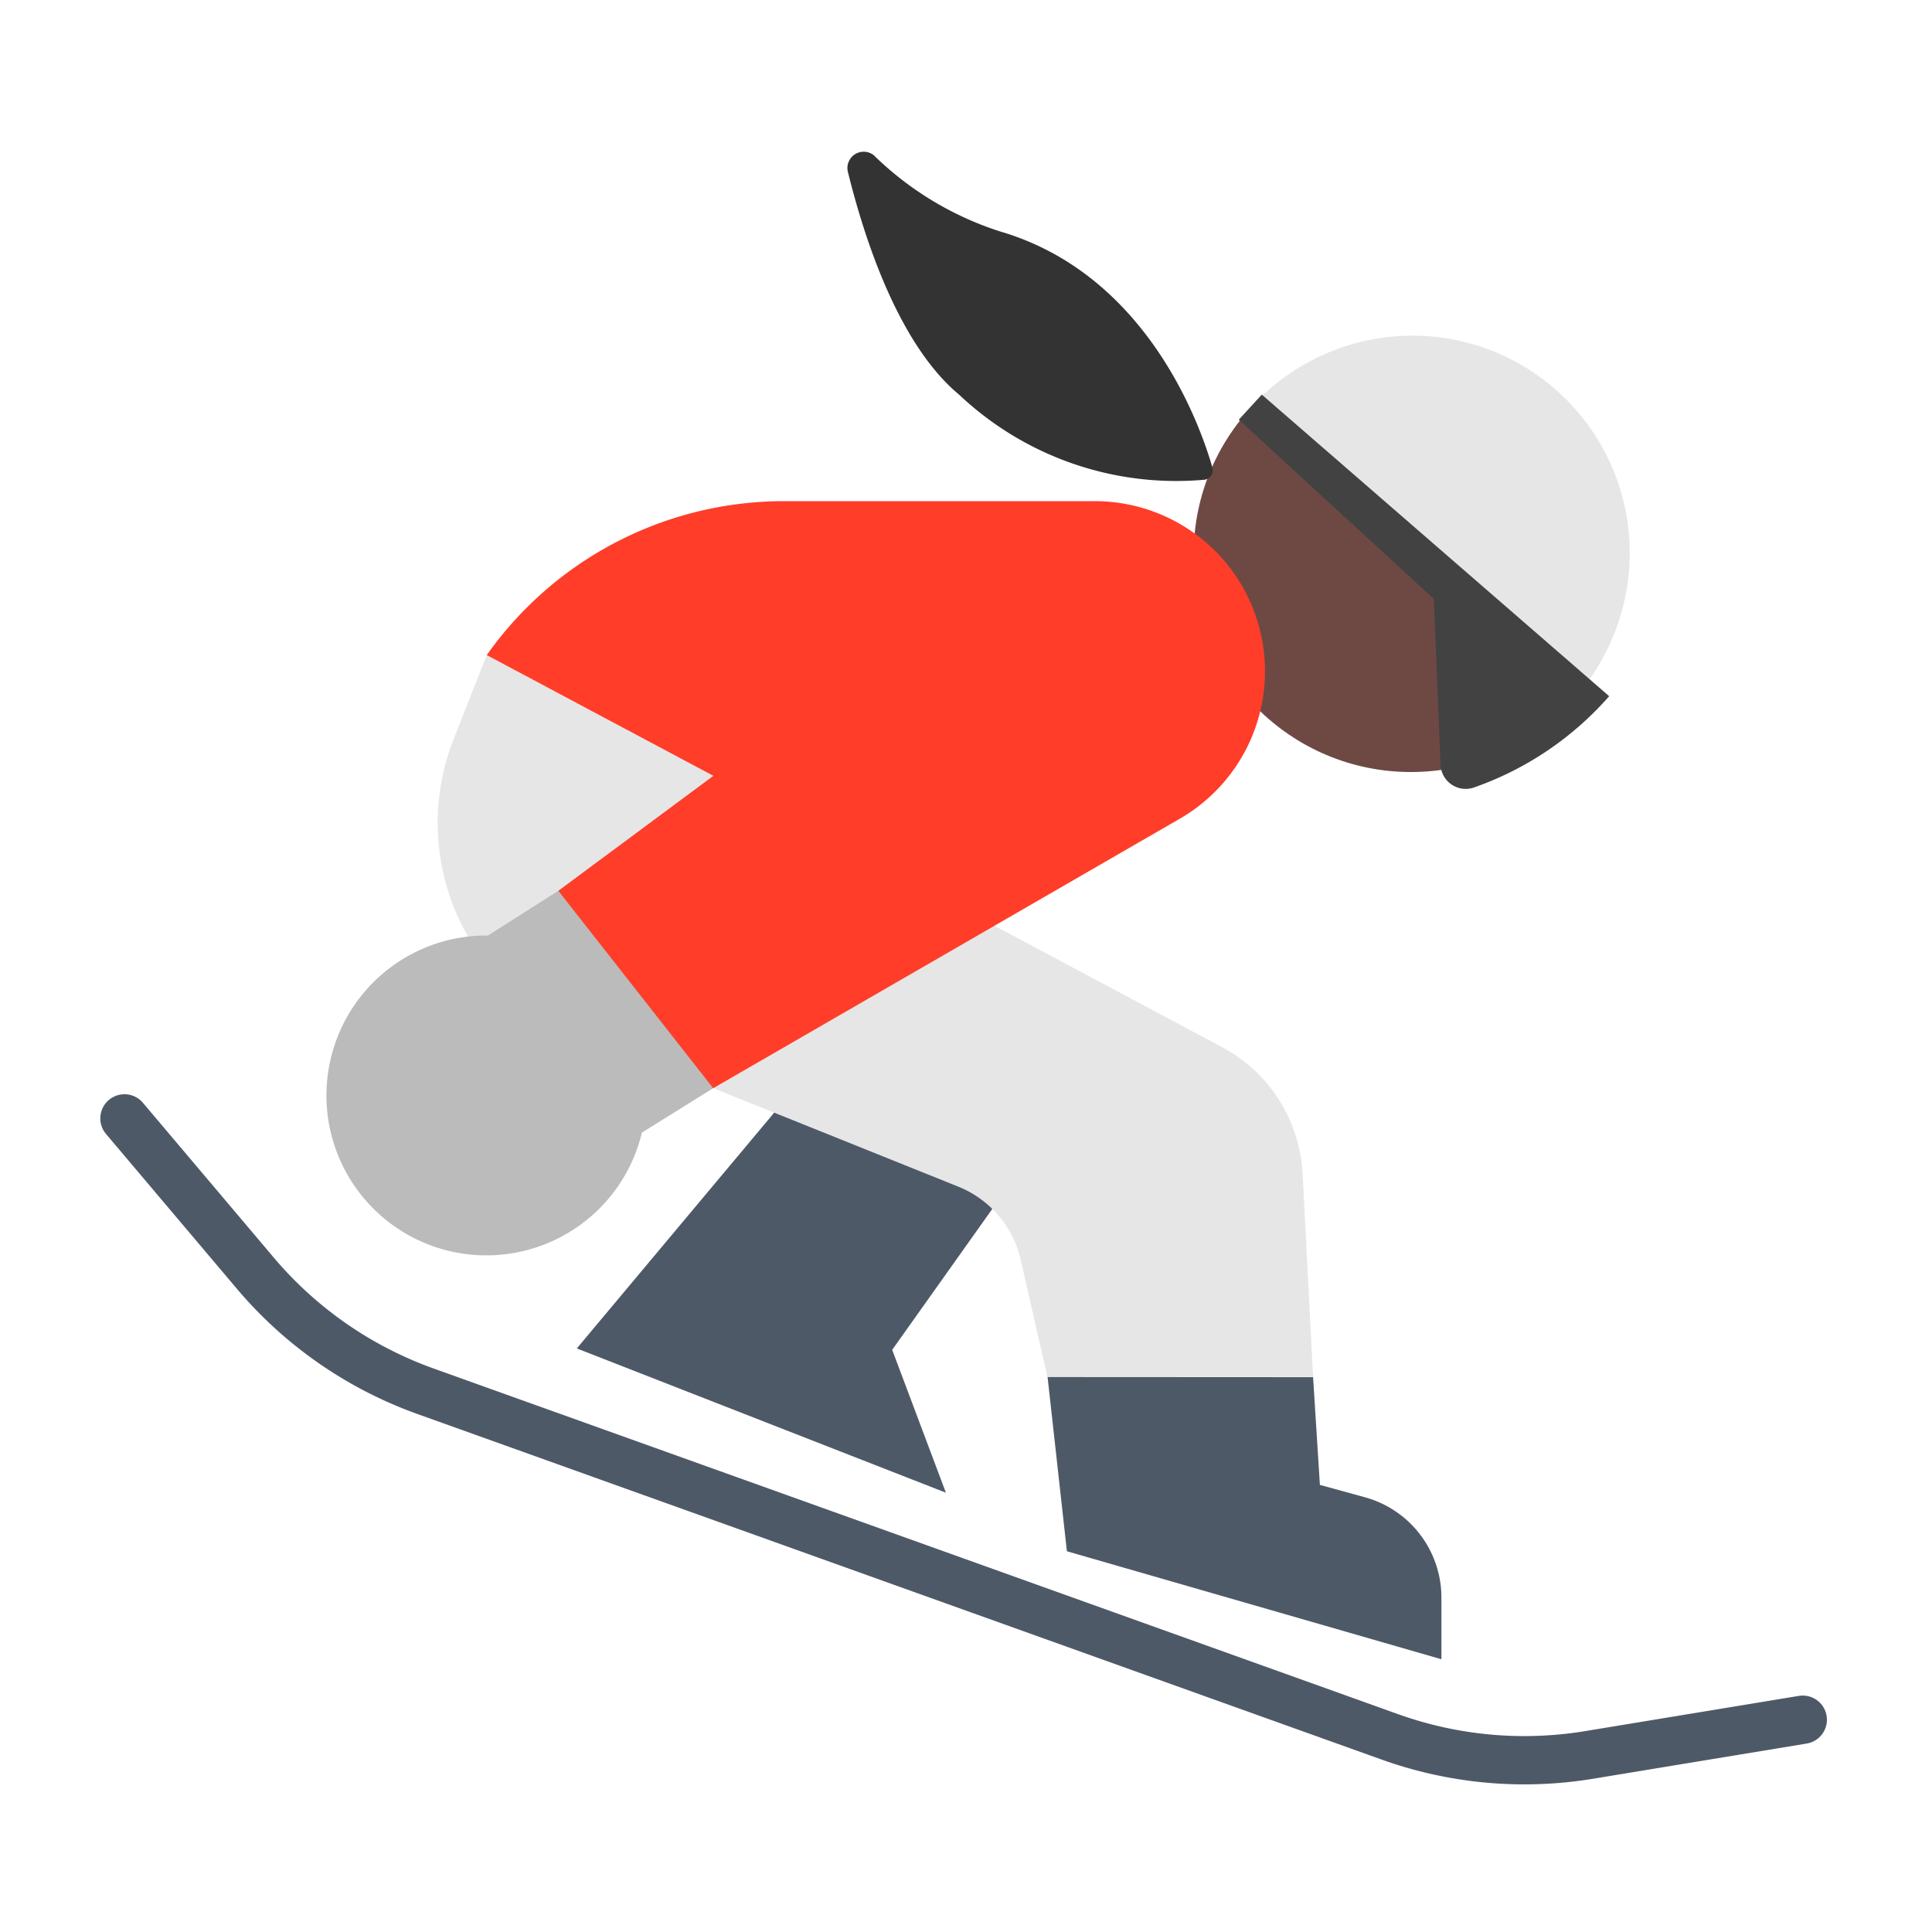 <svg id="Layer_1" data-name="Layer 1" xmlns="http://www.w3.org/2000/svg" viewBox="0 0 40 40"><defs><style>.cls-1{fill:#6e4944;}.cls-2{fill:#e6e6e6;}.cls-3{fill:#424242;}.cls-4{fill:#4e5968;}.cls-5{fill:#bbb;}.cls-6{fill:#333;}.cls-7{fill:#ff3d29;}.cls-8,.cls-9{fill:none;}.cls-8{stroke:#4e5968;stroke-linecap:round;stroke-miterlimit:10;}</style></defs><circle class="cls-1" cx="29.212" cy="11.485" r="4.499"/><path class="cls-2" d="M32.611,14.433a4.5,4.5,0,1,0-6.8-5.895Z"/><path class="cls-3" d="M29.685,12.4,25.648,8.689l.476-.519,7.192,6.244a6.632,6.632,0,0,1-2.811,1.894.52.52,0,0,1-.679-.47Z"/><polygon class="cls-4" points="16.158 22.882 11.942 27.918 19.584 30.905 18.472 27.947 20.843 24.609 16.158 22.882"/><path class="cls-2" d="M10.078,13.563,25.3,21.679A3.156,3.156,0,0,1,26.969,24.3l.217,4.208h-5.5l-.553-2.424a2.148,2.148,0,0,0-1.293-1.516l-7.811-3.139A4.734,4.734,0,0,1,9.393,15.3Z"/><path class="cls-5" d="M15.415,22.126,11.56,18.443l-1.458.926-.024,0a3.311,3.311,0,1,0,3.212,4.08Z"/><path class="cls-6" d="M24.94,9.932a.2.2,0,0,0,.163-.246c-.242-.851-1.335-4-4.4-4.895a6.631,6.631,0,0,1-2.612-1.577.337.337,0,0,0-.536.346c.349,1.414,1.058,3.576,2.3,4.609A6.546,6.546,0,0,0,24.94,9.932Z"/><path class="cls-7" d="M11.56,18.443l3.206,4.087,9.663-5.581a3.522,3.522,0,0,0,1.56-4.224h0a3.521,3.521,0,0,0-3.321-2.349H16.23a7.532,7.532,0,0,0-6.152,3.187h0l4.692,2.5Z"/><path class="cls-4" d="M21.689,28.51l.4,3.607,7.754,2.236V33.075A2.154,2.154,0,0,0,28.261,31l-.934-.257-.141-2.23Z"/><path class="cls-8" d="M2.577,23.155l2.705,3.2a8.261,8.261,0,0,0,3.524,2.448l19.967,7.156a8.256,8.256,0,0,0,4.128.375l4.423-.729"/><rect class="cls-9" width="40" height="40"/></svg>